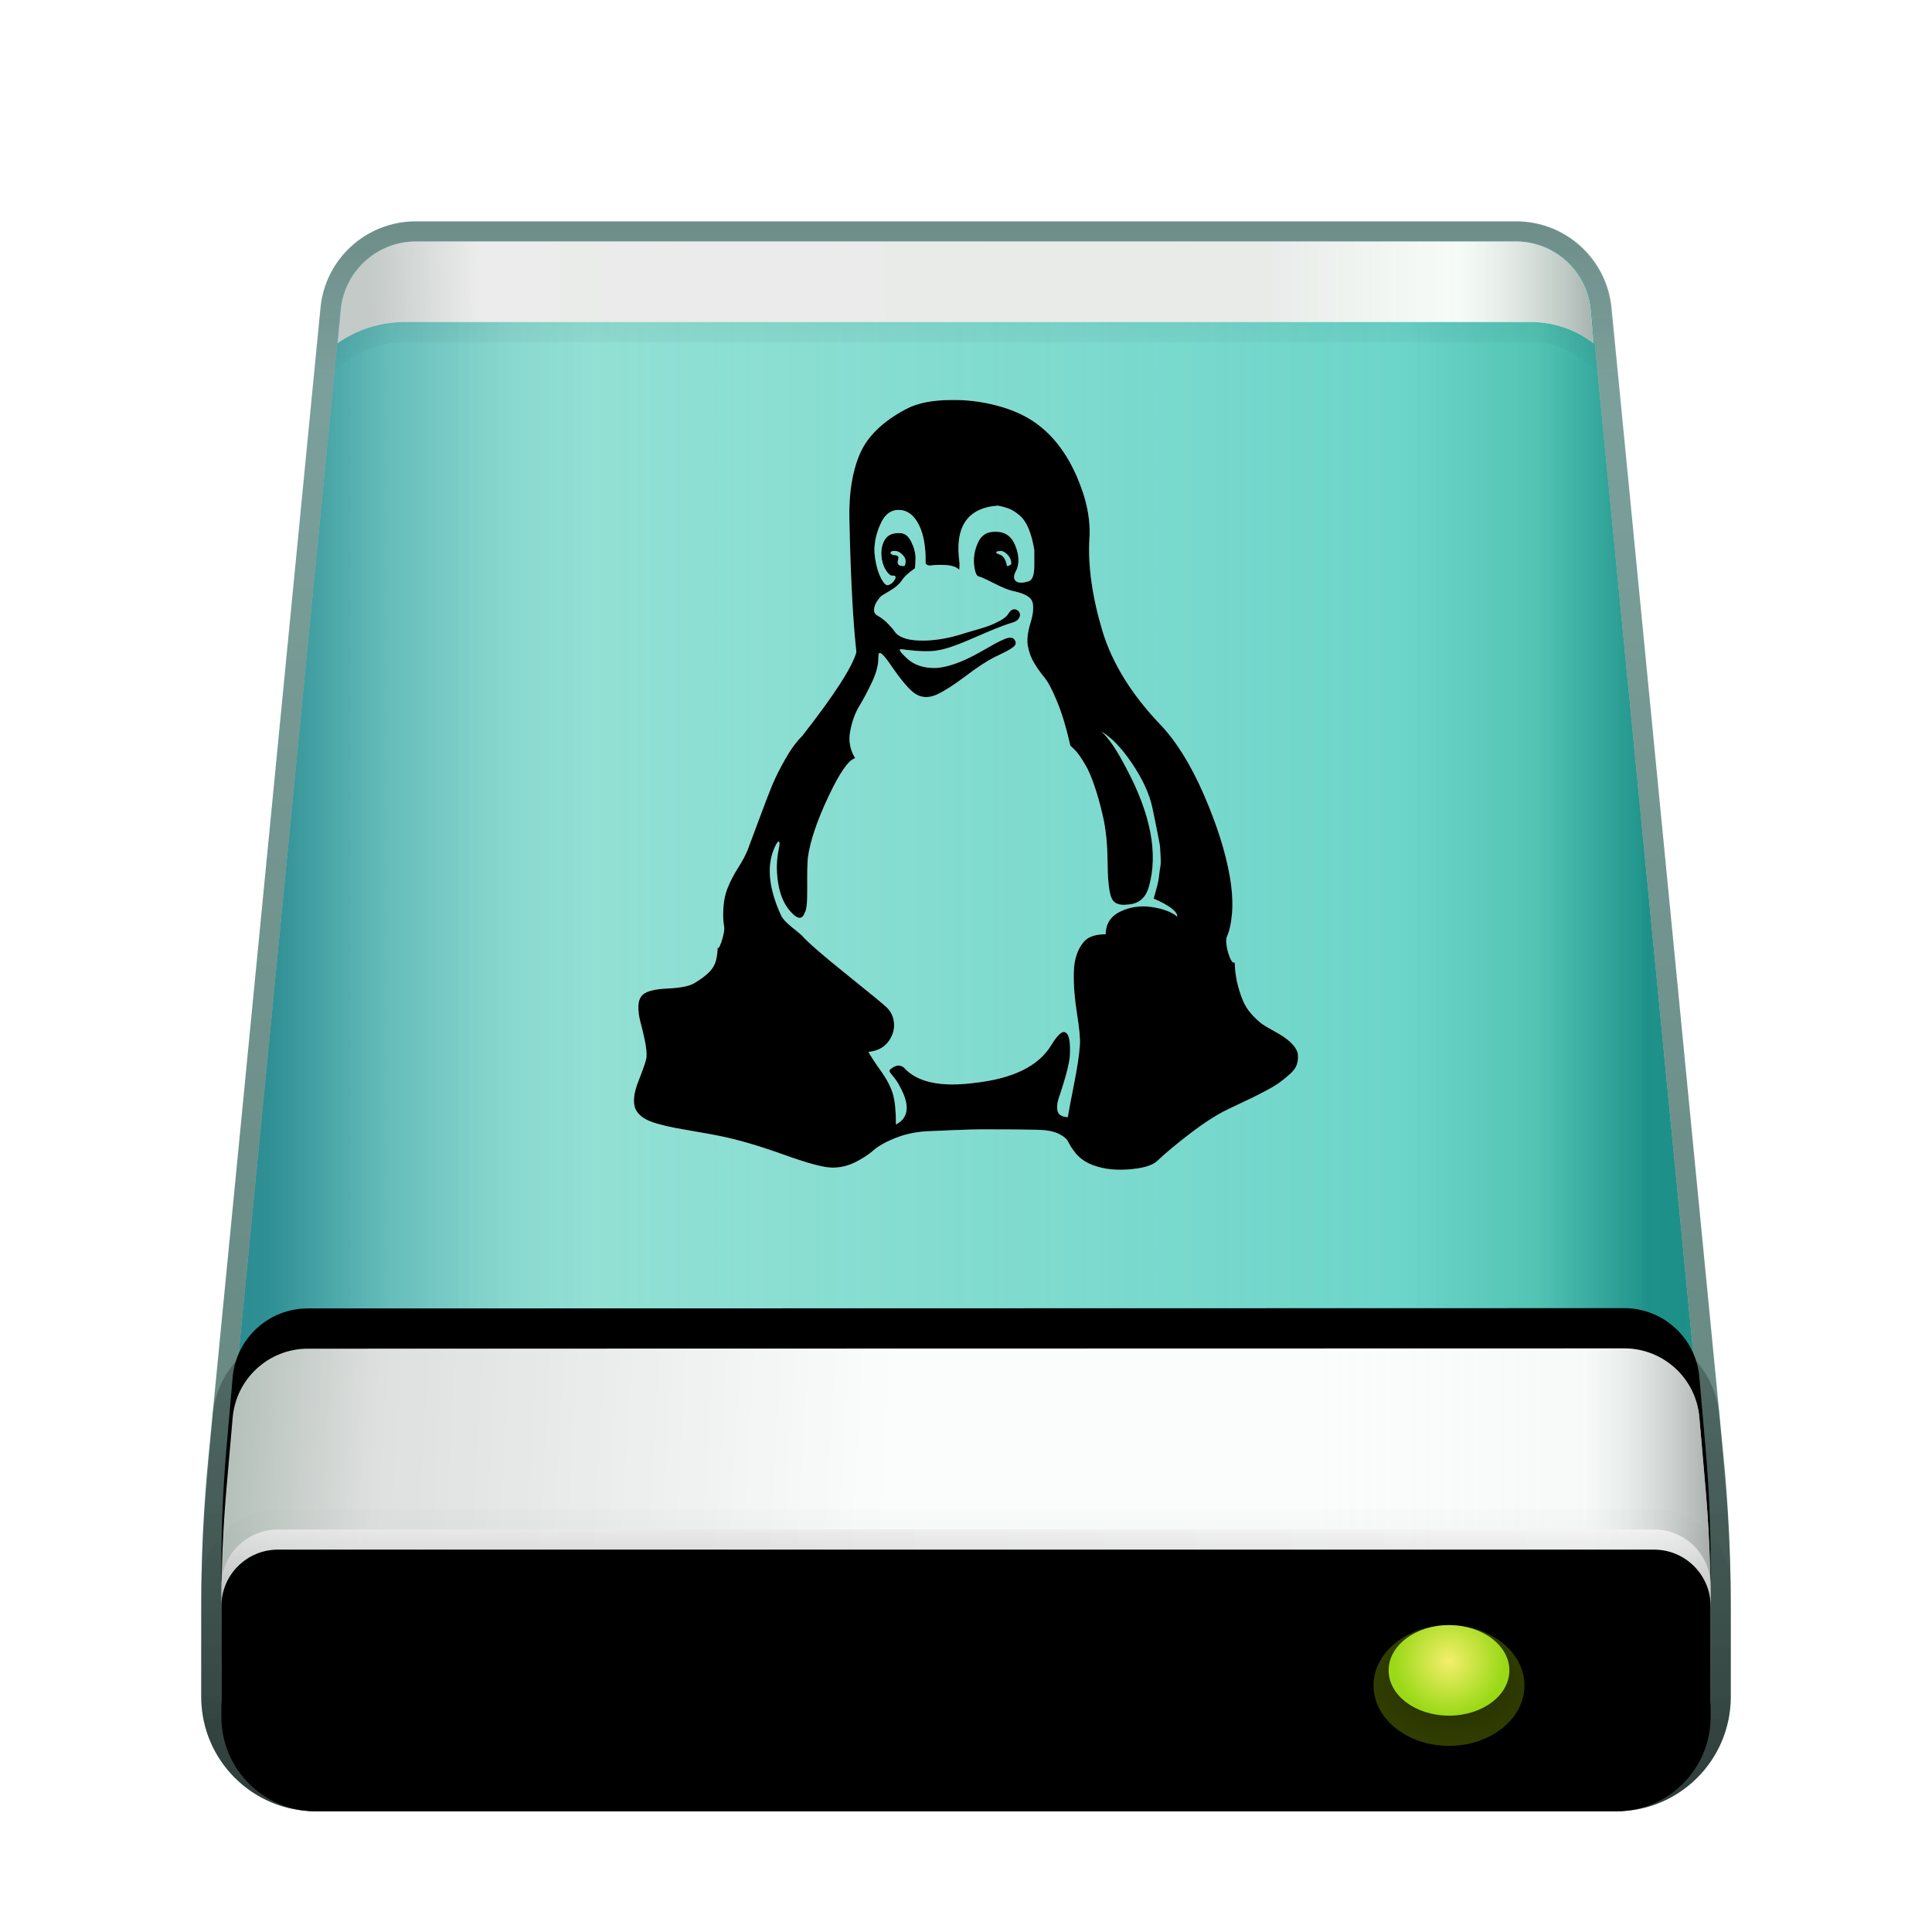 <svg xmlns="http://www.w3.org/2000/svg" xmlns:xlink="http://www.w3.org/1999/xlink" width="96" height="96" viewBox="0 0 96 96">
  <defs>
    <filter id="drive-harddisk-linux-a" width="131.2%" height="130%" x="-15.6%" y="-15%" filterUnits="objectBoundingBox">
      <feOffset dy="2" in="SourceAlpha" result="shadowOffsetOuter1"/>
      <feGaussianBlur in="shadowOffsetOuter1" result="shadowBlurOuter1" stdDeviation="2"/>
      <feColorMatrix in="shadowBlurOuter1" result="shadowMatrixOuter1" values="0 0 0 0 0   0 0 0 0 0   0 0 0 0 0  0 0 0 0.2 0"/>
      <feMerge>
        <feMergeNode in="shadowMatrixOuter1"/>
        <feMergeNode in="SourceGraphic"/>
      </feMerge>
    </filter>
    <linearGradient id="drive-harddisk-linux-b" x1="-5.578%" x2="95.89%" y1="40.232%" y2="40.232%">
      <stop offset="0%" stop-color="#2D8A94"/>
      <stop offset="29.932%" stop-color="#81D7C6"/>
      <stop offset="83.27%" stop-color="#5FD0C3"/>
      <stop offset="92.574%" stop-color="#44BDAB"/>
      <stop offset="100%" stop-color="#0C857D"/>
    </linearGradient>
    <linearGradient id="drive-harddisk-linux-d" x1="128.548%" x2="3.376%" y1="32.065%" y2="32.065%">
      <stop offset="0%" stop-color="#B2F1EE" stop-opacity="0"/>
      <stop offset="87.281%" stop-color="#B3F2EF" stop-opacity=".452"/>
      <stop offset="93.737%" stop-color="#77CACC" stop-opacity=".467"/>
      <stop offset="100%" stop-color="#0C767F" stop-opacity=".5"/>
    </linearGradient>
    <path id="drive-harddisk-linux-c" d="M11.402,1.25 L66.098,1.25 C68.028,1.25 69.643,2.715 69.83,4.636 L75.396,61.712 C75.632,64.131 75.75,66.56 75.75,68.991 L75.75,73.562 C75.75,76.151 73.651,78.25 71.062,78.25 L6.438,78.25 C3.849,78.25 1.75,76.151 1.75,73.562 L1.75,68.991 C1.75,66.56 1.868,64.131 2.104,61.712 L7.67,4.636 C7.857,2.715 9.472,1.25 11.402,1.25 Z"/>
    <linearGradient id="drive-harddisk-linux-e" x1="50%" x2="50%" y1="2.631%" y2="100%">
      <stop offset="0%" stop-color="#00473E" stop-opacity=".508"/>
      <stop offset="100%" stop-color="#003428" stop-opacity=".62"/>
    </linearGradient>
    <linearGradient id="drive-harddisk-linux-f" x1="50%" x2="2.738%" y1="49.672%" y2="49.798%">
      <stop offset="0%" stop-color="#FCFDFC"/>
      <stop offset="81.318%" stop-color="#FFF"/>
      <stop offset="100%" stop-color="#BDC6C4"/>
    </linearGradient>
    <linearGradient id="drive-harddisk-linux-h" x1="99.734%" x2="73.708%" y1="100%" y2="100%">
      <stop offset="0%" stop-color="#A5B0AC"/>
      <stop offset="41.965%" stop-color="#E8F6EE" stop-opacity=".314"/>
      <stop offset="100%" stop-color="#CBCFCD" stop-opacity=".397"/>
    </linearGradient>
    <path id="drive-harddisk-linux-g" d="M11.414,1.25 L66.058,1.25 C68.005,1.25 69.628,2.74 69.794,4.679 L69.934,6.306 L69.934,6.306 C69.045,5.621 67.954,5.25 66.831,5.25 L10.875,5.25 C9.676,5.25 8.507,5.619 7.525,6.306 L7.525,6.306 L7.525,6.306 L7.681,4.65 C7.862,2.723 9.479,1.25 11.414,1.25 Z"/>
    <linearGradient id="drive-harddisk-linux-i" x1="50%" x2="50%" y1="-20.651%" y2="100%">
      <stop offset="0%" stop-opacity=".148"/>
      <stop offset="100%" stop-opacity="0"/>
    </linearGradient>
    <linearGradient id="drive-harddisk-linux-l" x1="44.527%" x2="0%" y1="48.211%" y2="47.432%">
      <stop offset="0%" stop-color="#FEFEFE"/>
      <stop offset="77.706%" stop-color="#D8D8D8"/>
      <stop offset="100%" stop-color="#A2AEA8"/>
    </linearGradient>
    <linearGradient id="drive-harddisk-linux-m" x1="100%" x2="74.044%" y1="100%" y2="100%">
      <stop offset="0%" stop-color="#AAB0AD"/>
      <stop offset="32.662%" stop-color="#E9F1F0" stop-opacity=".314"/>
      <stop offset="100%" stop-color="#F1FAF6" stop-opacity=".233"/>
    </linearGradient>
    <path id="drive-harddisk-linux-k" d="M75.189,59.674 L75.494,63.161 C75.665,65.115 75.75,67.075 75.75,69.036 L75.75,73.562 C75.75,76.151 73.651,78.25 71.062,78.25 L6.438,78.25 C3.849,78.25 1.75,76.151 1.75,73.562 L1.75,69.042 C1.75,67.077 1.836,65.113 2.007,63.155 L2.311,59.688 C2.48,57.751 4.102,56.265 6.046,56.265 L71.453,56.251 C73.398,56.25 75.02,57.737 75.189,59.674 Z"/>
    <filter id="drive-harddisk-linux-j" width="102.7%" height="118.2%" x="-1.4%" y="-13.6%" filterUnits="objectBoundingBox">
      <feOffset dy="-2" in="SourceAlpha" result="shadowOffsetOuter1"/>
      <feColorMatrix in="shadowOffsetOuter1" values="0 0 0 0 1   0 0 0 0 1   0 0 0 0 1  0 0 0 0.16 0"/>
    </filter>
    <linearGradient id="drive-harddisk-linux-n" x1="50%" x2="50%" y1="-20.244%" y2="100%">
      <stop offset="0%" stop-opacity=".18"/>
      <stop offset="100%" stop-opacity=".467"/>
    </linearGradient>
    <linearGradient id="drive-harddisk-linux-o" x1="100%" x2="0%" y1="50%" y2="51.543%">
      <stop offset="0%" stop-color="#E3E3E3"/>
      <stop offset="68.204%" stop-color="#C1BFC1"/>
      <stop offset="100%" stop-color="#CBCBCB"/>
    </linearGradient>
    <linearGradient id="drive-harddisk-linux-q" x1="50%" x2="50%" y1="0%" y2="100%">
      <stop offset="0%" stop-color="#FFF" stop-opacity=".5"/>
      <stop offset="100%" stop-opacity=".326"/>
    </linearGradient>
    <linearGradient id="drive-harddisk-linux-s" x1="50%" x2="50%" y1="-13.675%" y2="100%">
      <stop offset="0%" stop-opacity="0"/>
      <stop offset="100%" stop-opacity=".111"/>
    </linearGradient>
    <path id="drive-harddisk-linux-p" d="M4.562,65.25 L72.938,65.25 C74.491,65.25 75.75,66.509 75.75,68.062 L75.75,73.562 C75.75,76.151 73.651,78.25 71.062,78.25 L6.438,78.25 C3.849,78.25 1.75,76.151 1.75,73.562 L1.75,68.062 C1.75,66.509 3.009,65.25 4.562,65.25 Z"/>
    <filter id="drive-harddisk-linux-r" width="104.1%" height="123.1%" x="-2%" y="-11.5%" filterUnits="objectBoundingBox">
      <feOffset dy="1" in="SourceAlpha" result="shadowOffsetInner1"/>
      <feComposite in="shadowOffsetInner1" in2="SourceAlpha" k2="-1" k3="1" operator="arithmetic" result="shadowInnerInner1"/>
      <feColorMatrix in="shadowInnerInner1" values="0 0 0 0 1   0 0 0 0 1   0 0 0 0 1  0 0 0 1 0"/>
    </filter>
    <radialGradient id="drive-harddisk-linux-t" cx="54.402%" cy="50%" r="50%" fx="54.402%" fy="50%" gradientTransform="matrix(0 1 -1.144 0 1.116 -.044)">
      <stop offset="0%" stop-color="#4A5D00" stop-opacity=".477"/>
      <stop offset="100%" stop-color="#465900" stop-opacity=".693"/>
    </radialGradient>
    <radialGradient id="drive-harddisk-linux-u" cx="50%" cy="39.587%" r="60.364%" fx="50%" fy="39.587%" gradientTransform="matrix(0 1 -.75 0 .797 -.104)">
      <stop offset="0%" stop-color="#F4EF6B"/>
      <stop offset="99.921%" stop-color="#9BD918"/>
    </radialGradient>
    <path id="drive-harddisk-linux-v" d="M58.5,45.547 C58.5,45.291 58.109,44.992 57.326,44.651 C57.383,44.437 57.436,44.242 57.486,44.064 C57.536,43.886 57.572,43.701 57.593,43.509 C57.614,43.317 57.636,43.164 57.657,43.05 C57.678,42.936 57.682,42.776 57.668,42.57 C57.653,42.364 57.646,42.225 57.646,42.154 C57.646,42.083 57.621,41.926 57.572,41.684 C57.522,41.442 57.493,41.297 57.486,41.247 C57.479,41.197 57.444,41.019 57.38,40.713 C57.315,40.408 57.276,40.219 57.262,40.148 C57.12,39.465 56.785,38.732 56.259,37.95 C55.733,37.167 55.22,36.634 54.722,36.349 C55.064,36.634 55.469,37.224 55.939,38.121 C57.177,40.425 57.561,42.403 57.091,44.053 C56.935,44.622 56.579,44.921 56.024,44.949 C55.583,45.006 55.309,44.875 55.203,44.554 C55.096,44.234 55.039,43.64 55.032,42.773 C55.025,41.905 54.943,41.144 54.786,40.489 C54.658,39.935 54.52,39.444 54.37,39.017 C54.221,38.59 54.082,38.266 53.954,38.046 C53.826,37.825 53.716,37.651 53.623,37.523 C53.531,37.395 53.438,37.288 53.346,37.203 C53.253,37.118 53.2,37.068 53.186,37.054 C52.986,36.172 52.766,35.439 52.524,34.856 C52.282,34.272 52.072,33.874 51.894,33.661 C51.717,33.447 51.549,33.213 51.393,32.957 C51.236,32.7 51.13,32.416 51.073,32.103 C51.016,31.804 51.059,31.424 51.201,30.961 C51.343,30.499 51.375,30.147 51.297,29.905 C51.219,29.663 50.902,29.485 50.347,29.372 C50.134,29.329 49.817,29.201 49.397,28.987 C48.978,28.774 48.725,28.66 48.64,28.646 C48.526,28.632 48.448,28.447 48.405,28.091 C48.362,27.736 48.419,27.373 48.576,27.003 C48.732,26.633 48.988,26.441 49.344,26.427 C49.87,26.384 50.233,26.597 50.432,27.067 C50.632,27.536 50.66,27.949 50.518,28.305 C50.361,28.575 50.347,28.763 50.475,28.87 C50.603,28.977 50.817,28.98 51.115,28.881 C51.3,28.824 51.393,28.568 51.393,28.113 L51.393,27.323 C51.322,26.896 51.226,26.541 51.105,26.256 C50.984,25.971 50.834,25.755 50.657,25.605 C50.479,25.456 50.312,25.349 50.155,25.285 C49.999,25.221 49.806,25.168 49.579,25.125 C48.056,25.239 47.423,26.192 47.679,27.984 C47.679,28.198 47.672,28.305 47.658,28.305 C47.53,28.177 47.32,28.102 47.028,28.08 C46.737,28.059 46.502,28.063 46.324,28.091 C46.146,28.12 46.036,28.084 45.993,27.984 C46.007,27.174 45.894,26.533 45.652,26.064 C45.41,25.594 45.09,25.353 44.691,25.338 C44.307,25.324 44.012,25.52 43.806,25.925 C43.599,26.331 43.482,26.754 43.453,27.195 C43.439,27.408 43.464,27.671 43.528,27.984 C43.592,28.297 43.685,28.564 43.806,28.785 C43.927,29.005 44.037,29.101 44.136,29.073 C44.279,29.03 44.393,28.931 44.478,28.774 C44.535,28.646 44.485,28.589 44.328,28.603 C44.229,28.603 44.119,28.5 43.998,28.294 C43.877,28.088 43.809,27.849 43.795,27.579 C43.781,27.266 43.845,27.003 43.987,26.789 C44.129,26.576 44.371,26.476 44.713,26.491 C44.955,26.491 45.147,26.64 45.289,26.939 C45.431,27.238 45.499,27.515 45.492,27.771 C45.485,28.027 45.474,28.184 45.46,28.241 C45.147,28.454 44.926,28.66 44.798,28.859 C44.684,29.03 44.489,29.197 44.211,29.361 C43.934,29.524 43.788,29.613 43.774,29.628 C43.589,29.827 43.478,30.019 43.443,30.204 C43.407,30.389 43.461,30.517 43.603,30.588 C43.802,30.702 43.98,30.84 44.136,31.004 C44.293,31.168 44.407,31.303 44.478,31.409 C44.549,31.516 44.681,31.609 44.873,31.687 C45.065,31.765 45.317,31.811 45.63,31.826 C46.299,31.854 47.025,31.747 47.807,31.505 C47.836,31.491 47.999,31.441 48.298,31.356 C48.597,31.271 48.842,31.196 49.035,31.132 C49.227,31.068 49.436,30.976 49.664,30.855 C49.892,30.734 50.041,30.609 50.112,30.481 C50.24,30.282 50.383,30.225 50.539,30.31 C50.61,30.353 50.657,30.414 50.678,30.492 C50.699,30.57 50.678,30.655 50.614,30.748 C50.55,30.84 50.432,30.908 50.262,30.951 C49.977,31.036 49.575,31.189 49.056,31.409 C48.537,31.63 48.213,31.769 48.085,31.826 C47.459,32.096 46.961,32.259 46.591,32.316 C46.235,32.387 45.673,32.373 44.905,32.274 C44.762,32.245 44.698,32.259 44.713,32.316 C44.727,32.373 44.848,32.508 45.075,32.722 C45.431,33.049 45.908,33.205 46.505,33.191 C46.747,33.177 47.003,33.127 47.274,33.042 C47.544,32.957 47.8,32.857 48.042,32.743 C48.284,32.629 48.522,32.505 48.757,32.37 C48.992,32.235 49.205,32.114 49.397,32.007 C49.589,31.9 49.764,31.815 49.92,31.751 C50.077,31.687 50.201,31.669 50.294,31.698 C50.386,31.726 50.447,31.804 50.475,31.932 C50.475,31.961 50.468,31.993 50.454,32.028 C50.44,32.064 50.411,32.099 50.368,32.135 C50.326,32.171 50.283,32.203 50.24,32.231 C50.198,32.259 50.137,32.295 50.059,32.338 C49.981,32.38 49.917,32.412 49.867,32.434 C49.817,32.455 49.746,32.491 49.653,32.54 C49.561,32.59 49.493,32.622 49.451,32.636 C49.052,32.836 48.572,33.149 48.01,33.575 C47.448,34.002 46.975,34.308 46.591,34.493 C46.207,34.678 45.858,34.685 45.545,34.514 C45.246,34.358 44.798,33.839 44.2,32.957 C43.887,32.516 43.71,32.359 43.667,32.487 C43.653,32.53 43.646,32.601 43.646,32.7 C43.646,33.056 43.539,33.458 43.325,33.906 C43.112,34.354 42.902,34.749 42.696,35.09 C42.489,35.432 42.34,35.844 42.248,36.328 C42.155,36.812 42.237,37.26 42.493,37.673 C42.166,37.758 41.721,38.398 41.159,39.593 C40.597,40.788 40.259,41.791 40.145,42.602 C40.117,42.858 40.106,43.349 40.113,44.074 C40.12,44.8 40.081,45.22 39.996,45.333 C39.882,45.675 39.676,45.696 39.377,45.397 C38.922,44.956 38.666,44.288 38.609,43.391 C38.58,42.993 38.609,42.595 38.694,42.196 C38.751,41.926 38.744,41.798 38.673,41.812 L38.587,41.919 C38.075,42.844 38.146,44.025 38.801,45.461 C38.872,45.632 39.05,45.831 39.334,46.059 C39.619,46.287 39.79,46.429 39.847,46.486 C40.131,46.813 40.871,47.457 42.066,48.417 C43.261,49.377 43.923,49.921 44.051,50.049 C44.279,50.263 44.403,50.533 44.425,50.86 C44.446,51.187 44.346,51.493 44.126,51.778 C43.905,52.062 43.582,52.226 43.155,52.269 C43.268,52.482 43.475,52.799 43.774,53.218 C44.072,53.638 44.272,54.022 44.371,54.371 C44.471,54.719 44.521,55.221 44.521,55.875 C45.175,55.534 45.225,54.879 44.67,53.912 C44.613,53.798 44.538,53.684 44.446,53.57 C44.353,53.457 44.286,53.371 44.243,53.314 C44.2,53.257 44.186,53.215 44.2,53.186 C44.243,53.115 44.336,53.048 44.478,52.984 C44.62,52.92 44.762,52.937 44.905,53.037 C45.559,53.777 46.74,54.033 48.448,53.805 C50.34,53.592 51.599,52.973 52.225,51.949 C52.553,51.408 52.794,51.195 52.951,51.308 C53.122,51.394 53.193,51.764 53.164,52.418 C53.15,52.774 52.986,53.428 52.673,54.381 C52.545,54.708 52.503,54.975 52.545,55.181 C52.588,55.388 52.759,55.498 53.058,55.512 C53.1,55.242 53.203,54.694 53.367,53.869 C53.531,53.044 53.627,52.404 53.655,51.949 C53.684,51.65 53.637,51.127 53.516,50.38 C53.396,49.633 53.342,48.943 53.356,48.31 C53.371,47.677 53.534,47.176 53.847,46.806 C54.061,46.55 54.424,46.422 54.936,46.422 C54.95,45.895 55.195,45.518 55.672,45.291 C56.149,45.063 56.665,44.988 57.219,45.067 C57.774,45.145 58.201,45.305 58.5,45.547 L58.5,45.547 Z M44.967,28.078 C45.029,27.903 45.003,27.748 44.889,27.613 C44.775,27.479 44.655,27.401 44.531,27.381 C44.344,27.36 44.25,27.396 44.25,27.489 C44.292,27.541 44.344,27.572 44.406,27.582 C44.614,27.582 44.686,27.66 44.624,27.815 C44.562,28.022 44.645,28.125 44.873,28.125 C44.936,28.125 44.967,28.109 44.967,28.078 L44.967,28.078 Z M50.25,28.014 C50.25,27.881 50.214,27.763 50.141,27.66 C50.068,27.557 49.988,27.481 49.9,27.433 C49.813,27.385 49.748,27.367 49.704,27.379 C49.5,27.391 49.449,27.433 49.551,27.506 C49.58,27.518 49.609,27.53 49.638,27.542 C49.842,27.59 49.973,27.778 50.032,28.105 C50.032,28.141 50.09,28.129 50.206,28.068 L50.25,28.014 Z M64.235,51.902 C64.394,52.08 64.481,52.251 64.495,52.414 C64.51,52.578 64.492,52.738 64.441,52.894 C64.39,53.051 64.278,53.207 64.105,53.364 C63.931,53.52 63.762,53.659 63.595,53.78 C63.429,53.901 63.212,54.033 62.945,54.175 C62.677,54.317 62.45,54.435 62.262,54.527 C62.074,54.62 61.843,54.73 61.568,54.858 C61.293,54.986 61.098,55.079 60.983,55.135 C60.433,55.406 59.815,55.804 59.129,56.331 C58.442,56.857 57.896,57.312 57.492,57.697 C57.246,57.924 56.754,58.063 56.017,58.113 C55.28,58.163 54.637,58.059 54.087,57.803 C53.827,57.675 53.614,57.508 53.448,57.302 C53.281,57.095 53.162,56.914 53.09,56.758 C53.018,56.601 52.859,56.462 52.613,56.341 C52.367,56.22 52.027,56.153 51.594,56.139 C50.958,56.124 50.018,56.117 48.775,56.117 C48.5,56.117 48.088,56.128 47.539,56.149 C46.99,56.171 46.571,56.188 46.281,56.203 C45.645,56.217 45.071,56.324 44.558,56.523 C44.044,56.722 43.658,56.935 43.398,57.163 C43.137,57.391 42.823,57.593 42.454,57.771 C42.086,57.949 41.699,58.031 41.294,58.017 C40.875,58.003 40.073,57.782 38.887,57.355 C37.702,56.928 36.647,56.622 35.722,56.437 C35.447,56.38 35.079,56.313 34.616,56.235 C34.153,56.156 33.792,56.092 33.532,56.043 C33.272,55.993 32.986,55.925 32.675,55.84 C32.365,55.754 32.122,55.651 31.949,55.53 C31.775,55.409 31.653,55.271 31.58,55.114 C31.436,54.787 31.486,54.314 31.732,53.695 C31.978,53.076 32.108,52.688 32.122,52.532 C32.137,52.304 32.108,52.019 32.036,51.678 C31.963,51.336 31.891,51.034 31.819,50.771 C31.747,50.508 31.714,50.248 31.721,49.992 C31.728,49.736 31.804,49.544 31.949,49.415 C32.151,49.245 32.563,49.145 33.185,49.117 C33.806,49.088 34.24,49.003 34.486,48.861 C34.92,48.604 35.223,48.355 35.397,48.114 C35.57,47.872 35.657,47.509 35.657,47.025 C35.657,47.431 36.04,46.385 35.982,46.043 C35.939,45.816 35.924,45.545 35.939,45.232 C35.953,44.82 36.025,44.45 36.155,44.122 C36.286,43.795 36.459,43.461 36.676,43.119 C36.893,42.778 37.052,42.479 37.153,42.223 C37.268,41.924 37.46,41.412 37.727,40.686 C37.995,39.96 38.208,39.405 38.367,39.021 C38.526,38.637 38.743,38.203 39.018,37.719 C39.292,37.236 39.574,36.851 39.863,36.567 C41.453,34.532 42.35,33.145 42.552,32.405 C42.378,30.811 42.263,28.606 42.205,25.788 C42.176,24.508 42.35,23.43 42.725,22.555 C43.101,21.68 43.867,20.936 45.024,20.325 C45.588,20.026 46.339,19.876 47.279,19.876 C48.045,19.862 48.811,19.958 49.577,20.165 C50.343,20.371 50.987,20.666 51.507,21.05 C52.331,21.648 52.992,22.512 53.491,23.643 C53.99,24.775 54.203,25.824 54.131,26.792 C54.058,28.143 54.275,29.666 54.781,31.359 C55.273,32.967 56.234,34.518 57.665,36.012 C58.46,36.851 59.179,38.011 59.822,39.491 C60.466,40.971 60.896,42.329 61.113,43.567 C61.228,44.265 61.264,44.866 61.221,45.371 C61.178,45.876 61.091,46.271 60.961,46.555 C60.831,46.84 61.149,47.985 61.351,47.815 C61.366,48.256 61.423,48.658 61.525,49.021 C61.626,49.383 61.731,49.672 61.839,49.885 C61.947,50.098 62.096,50.301 62.284,50.493 C62.471,50.685 62.623,50.821 62.739,50.899 C62.854,50.977 63.01,51.07 63.205,51.176 C63.4,51.283 63.519,51.351 63.563,51.379 C63.852,51.55 64.076,51.724 64.235,51.902 Z"/>
    <filter id="drive-harddisk-linux-w" width="109.1%" height="107.8%" x="-4.5%" y="-3.9%" filterUnits="objectBoundingBox">
      <feGaussianBlur in="SourceAlpha" result="shadowBlurInner1" stdDeviation="1.5"/>
      <feOffset in="shadowBlurInner1" result="shadowOffsetInner1"/>
      <feComposite in="shadowOffsetInner1" in2="SourceAlpha" k2="-1" k3="1" operator="arithmetic" result="shadowInnerInner1"/>
      <feColorMatrix in="shadowInnerInner1" values="0 0 0 0 0.51   0 0 0 0 1   0 0 0 0 0.8  0 0 0 0.65 0"/>
    </filter>
  </defs>
  <g fill="none" fill-rule="evenodd">
    <g filter="url(#drive-harddisk-linux-a)" transform="translate(9.25 8.75)">
      <use fill="url(#drive-harddisk-linux-b)" xlink:href="#drive-harddisk-linux-c"/>
      <use fill="url(#drive-harddisk-linux-d)" fill-opacity=".8" xlink:href="#drive-harddisk-linux-c"/>
      <path fill="url(#drive-harddisk-linux-e)" fill-rule="nonzero" d="M66.098,0.25 L11.402,0.25 C8.957,0.25 6.912,2.106 6.675,4.539 L1.109,61.615 C0.87,64.066 0.75,66.528 0.75,68.991 L0.75,73.562 C0.75,76.704 3.296,79.25 6.438,79.25 L71.062,79.25 C74.204,79.25 76.75,76.704 76.75,73.562 L76.75,68.991 C76.75,66.528 76.63,64.066 76.391,61.615 L70.825,4.539 C70.588,2.106 68.543,0.25 66.098,0.25 Z M66.098,1.25 C68.028,1.25 69.643,2.715 69.83,4.636 L75.396,61.712 C75.632,64.131 75.75,66.56 75.75,68.991 L75.75,73.562 C75.75,76.151 73.651,78.25 71.062,78.25 L6.438,78.25 C3.849,78.25 1.75,76.151 1.75,73.562 L1.75,68.991 C1.75,66.56 1.868,64.131 2.104,61.712 L7.67,4.636 C7.857,2.715 9.472,1.25 11.402,1.25 L66.098,1.25 Z"/>
      <use fill="url(#drive-harddisk-linux-f)" xlink:href="#drive-harddisk-linux-g"/>
      <use fill="url(#drive-harddisk-linux-h)" xlink:href="#drive-harddisk-linux-g"/>
      <path fill="url(#drive-harddisk-linux-i)" fill-rule="nonzero" d="M66.058,0.25 L11.414,0.25 C8.963,0.25 6.914,2.115 6.685,4.556 L6.334,8.301 L8.309,6.986 C9.063,6.51 9.959,6.25 10.875,6.25 L66.831,6.25 C67.733,6.25 68.609,6.548 69.324,7.099 L71.125,8.486 L70.791,4.594 C70.58,2.137 68.524,0.25 66.058,0.25 Z M66.058,1.25 C68.005,1.25 69.628,2.74 69.794,4.679 L69.934,6.306 C69.045,5.621 67.954,5.25 66.831,5.25 L10.875,5.25 C9.768,5.25 8.687,5.564 7.755,6.153 L7.525,6.306 L7.681,4.65 C7.862,2.723 9.479,1.25 11.414,1.25 L66.058,1.25 Z"/>
      <use fill="#000" filter="url(#drive-harddisk-linux-j)" xlink:href="#drive-harddisk-linux-k"/>
      <use fill="url(#drive-harddisk-linux-l)" xlink:href="#drive-harddisk-linux-k"/>
      <use fill="url(#drive-harddisk-linux-m)" xlink:href="#drive-harddisk-linux-k"/>
      <path fill="url(#drive-harddisk-linux-n)" fill-rule="nonzero" d="M71.452,55.251 L6.045,55.265 C3.583,55.265 1.529,57.148 1.314,59.601 L1.011,63.068 C0.837,65.055 0.75,67.048 0.75,69.042 L0.75,73.562 C0.75,76.704 3.296,79.25 6.438,79.25 L71.062,79.25 C74.204,79.25 76.75,76.704 76.75,73.562 L76.75,69.036 C76.75,67.046 76.663,65.057 76.49,63.074 L76.185,59.587 C75.971,57.133 73.916,55.25 71.452,55.251 Z M71.453,56.251 C73.398,56.25 75.02,57.737 75.189,59.674 L75.494,63.161 C75.665,65.115 75.75,67.075 75.75,69.036 L75.75,73.562 C75.75,76.151 73.651,78.25 71.062,78.25 L6.438,78.25 C3.849,78.25 1.75,76.151 1.75,73.562 L1.75,69.042 C1.75,67.077 1.836,65.113 2.007,63.155 L2.311,59.688 C2.48,57.751 4.102,56.265 6.046,56.265 L71.453,56.251 Z"/>
      <use fill="url(#drive-harddisk-linux-o)" fill-opacity=".6" xlink:href="#drive-harddisk-linux-p"/>
      <use fill="url(#drive-harddisk-linux-q)" xlink:href="#drive-harddisk-linux-p"/>
      <use fill="#000" filter="url(#drive-harddisk-linux-r)" xlink:href="#drive-harddisk-linux-p"/>
      <path stroke="url(#drive-harddisk-linux-s)" d="M72.938,64.75 C73.852,64.75 74.68,65.121 75.28,65.72 C75.879,66.32 76.25,67.148 76.25,68.062 L76.25,68.062 L76.25,73.562 C76.25,74.995 75.669,76.292 74.731,77.231 C73.792,78.169 72.495,78.75 71.062,78.75 L71.062,78.75 L6.438,78.75 C5.005,78.75 3.708,78.169 2.769,77.231 C1.831,76.292 1.25,74.995 1.25,73.562 L1.25,73.562 L1.25,68.062 C1.25,67.148 1.621,66.32 2.22,65.72 C2.82,65.121 3.648,64.75 4.562,64.75 L4.562,64.75 Z"/>
      <path fill="url(#drive-harddisk-linux-t)" d="M62.75,76 C64.821,76 66.5,74.657 66.5,73 C66.5,71.343 64.821,70 62.75,70 C60.679,70 59,71.343 59,73 C59,74.657 60.679,76 62.75,76 Z"/>
      <ellipse cx="62.75" cy="72.25" fill="url(#drive-harddisk-linux-u)" rx="3" ry="2.25"/>
    </g>
    <use fill="#FFF" xlink:href="#drive-harddisk-linux-v"/>
    <use fill="#000" filter="url(#drive-harddisk-linux-w)" xlink:href="#drive-harddisk-linux-v"/>
  </g>
</svg>
